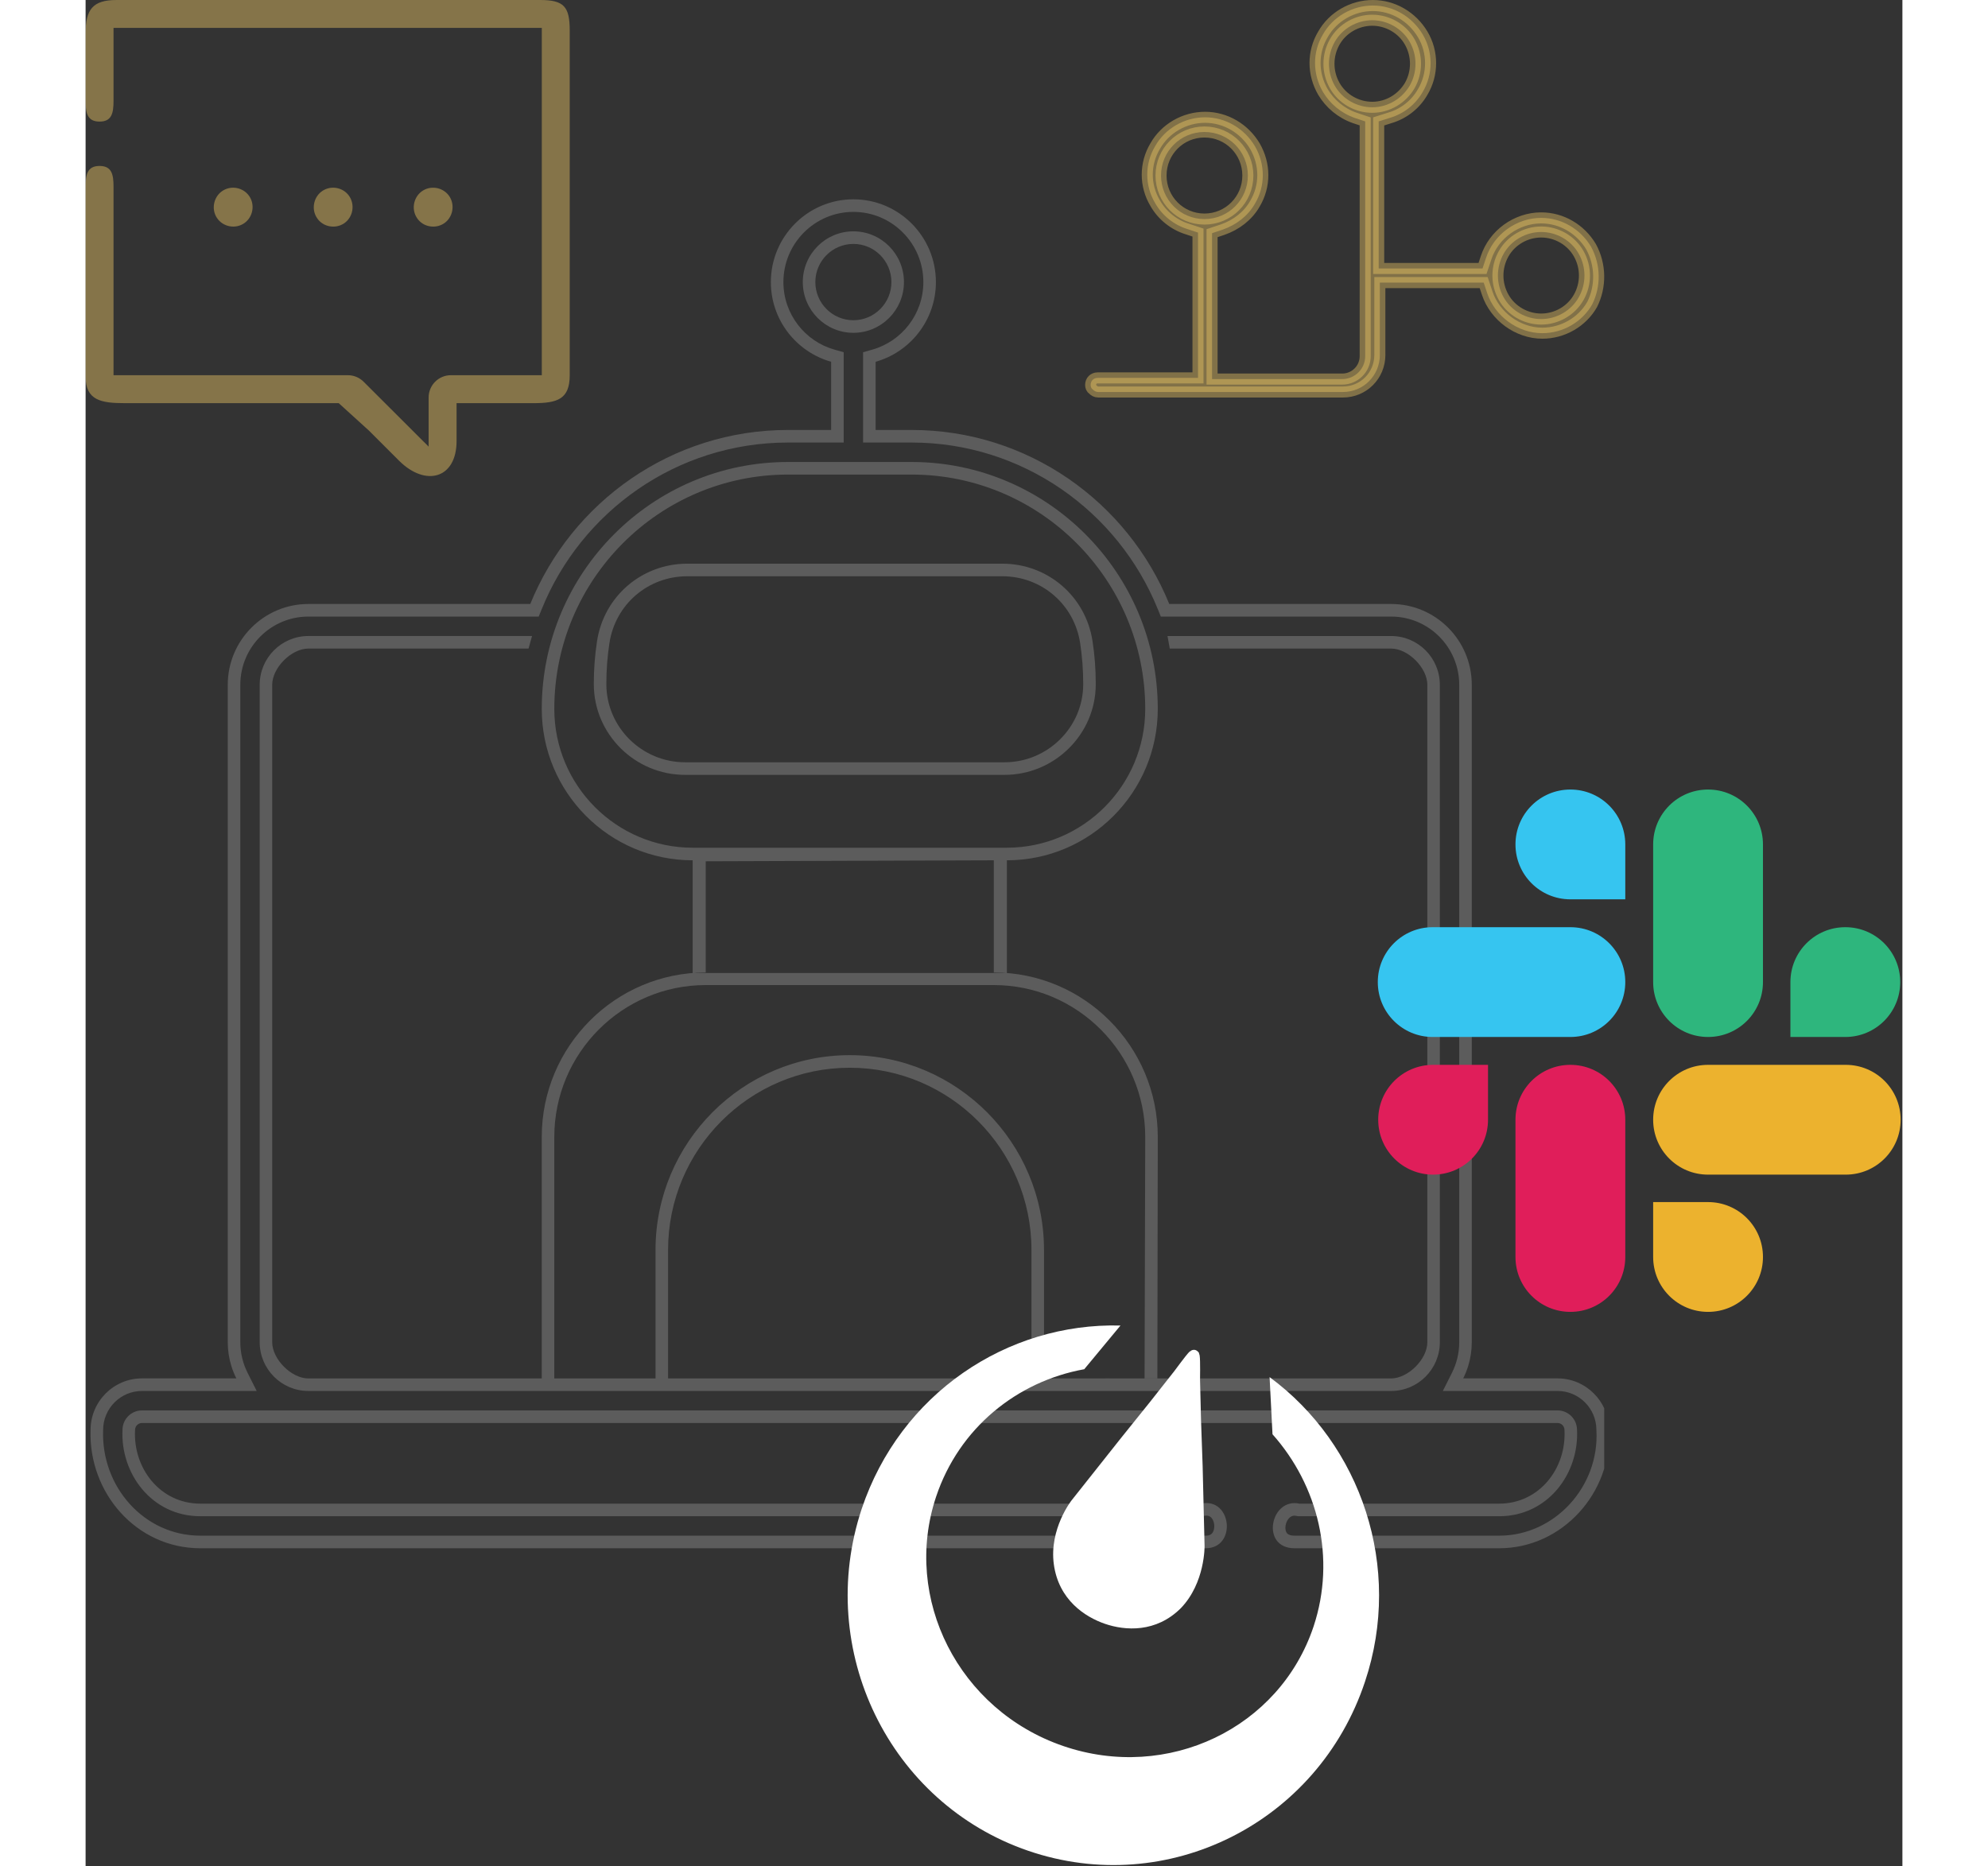 <svg width="360" viewBox="0 0 329 338" fill="none" xmlns="http://www.w3.org/2000/svg">
<rect x="0" y="0" width="329" height="338" fill="#333333" stroke="none"/>
<g clip-path="url(#clip0_441_339)">
<g class="left_part">
  <path d="M7.11 73.02H45.838L51.299 77.98L56.761 83.44C61.537 88.209 67.18 86.731 67.18 79.87V73.02H81.11C85.445 73.02 87.67 72.299 87.67 67.96V5.55C87.67 1.211 86.645 0 82.31 0H5.61C1.275 0 0 1.721 0 6.06V18.23C0 20.462 0.305 22.023 2.53 22.023C4.755 22.023 5.06 20.462 5.06 18.23V5.05H82.613V67.957H66.145C63.921 67.957 62.118 69.765 62.118 71.997V80.891L50.341 69.133C49.586 68.38 48.565 67.957 47.5 67.957H5.06V33.85C5.06 31.618 4.755 30.057 2.53 30.057C0.305 30.057 0 31.618 0 33.85V68.17C0 72.509 2.775 73.02 7.11 73.02Z" fill="#F6CE67" fill-opacity="0.42"/>
  <path d="M60.01 39.483C61.042 41.091 63.273 41.509 64.856 40.492C66.506 39.432 66.956 37.126 65.846 35.512C64.817 34.016 62.749 33.554 61.18 34.459C59.442 35.46 58.885 37.81 60.01 39.483Z" fill="#F6CE67" fill-opacity="0.42"/>
  <path d="M41.902 39.481C42.941 41.099 45.213 41.521 46.793 40.463C48.446 39.356 48.843 37.027 47.674 35.425C46.584 33.932 44.468 33.551 42.922 34.55C41.299 35.598 40.818 37.869 41.902 39.481Z" fill="#F6CE67" fill-opacity="0.42"/>
  <path d="M23.793 39.48C24.886 41.122 27.178 41.539 28.777 40.392C30.317 39.287 30.71 37.074 29.628 35.51C28.542 33.942 26.356 33.523 24.771 34.58C23.183 35.639 22.717 37.885 23.793 39.48Z" fill="#F6CE67" fill-opacity="0.42"/>
</g>
<path fill-rule="evenodd" clip-rule="evenodd" d="M245.779 251.931L247.437 248.626C248.273 246.958 248.747 245.081 248.747 243.091V124.035C248.747 117.221 243.218 111.674 236.426 111.674H194.709L194.132 110.254C186.965 92.612 169.686 80.153 149.57 80.153H140.79V63.794L142.449 63.328C147.786 61.827 151.706 56.904 151.706 51.089C151.706 44.082 146.02 38.378 139.035 38.378C132.05 38.378 126.365 44.082 126.365 51.089C126.365 56.904 130.284 61.827 135.621 63.328L137.28 63.794V80.153H127.192C107.076 80.153 89.797 92.612 82.63 110.254L82.053 111.674H40.337C33.545 111.674 28.016 117.221 28.016 124.035V243.091C28.016 245.081 28.489 246.958 29.326 248.626L30.984 251.931H10.213C6.334 251.931 3.175 255.1 3.175 258.991V259.032L3.174 259.072C2.814 269.245 10.578 278.139 20.78 278.139H202.832C203.561 278.139 203.876 277.878 204.054 277.636C204.286 277.318 204.444 276.786 204.379 276.158C204.315 275.53 204.055 275.05 203.769 274.796C203.554 274.604 203.191 274.408 202.452 274.567L202.216 274.618H20.78C11.965 274.618 6.271 266.875 6.686 258.915C6.726 256.995 8.292 255.452 10.213 255.452H266.549C268.47 255.452 270.036 256.995 270.076 258.915C270.492 266.876 264.797 274.618 255.982 274.618H219.542L219.304 274.566C218.728 274.441 218.352 274.59 218.053 274.849C217.697 275.157 217.396 275.692 217.298 276.311C217.2 276.934 217.339 277.396 217.521 277.644C217.649 277.818 217.972 278.139 218.934 278.139H255.982C266.072 278.139 274.132 269.204 273.591 259.114L273.587 259.052V258.991C273.587 255.1 270.428 251.931 266.549 251.931H245.779ZM267.805 258.991C267.805 258.297 267.241 257.732 266.549 257.732H10.213C9.521 257.732 8.958 258.297 8.958 258.991C8.575 265.906 13.483 272.338 20.78 272.338H201.975C207.592 271.129 208.513 280.419 202.832 280.419H20.78C9.161 280.419 0.502 270.319 0.902 258.991C0.902 253.841 5.079 249.651 10.213 249.651H27.296C26.93 248.923 26.624 248.161 26.382 247.371C25.967 246.017 25.743 244.58 25.743 243.091V124.035C25.743 115.962 32.29 109.394 40.337 109.394H80.525C88.028 90.925 106.118 77.873 127.192 77.873H135.007V65.523C128.718 63.754 124.092 57.956 124.092 51.089C124.092 42.823 130.795 36.098 139.035 36.098C147.275 36.098 153.979 42.823 153.979 51.089C153.979 57.956 149.352 63.754 143.063 65.523V77.873H149.57C170.644 77.873 188.734 90.925 196.237 109.394H236.426C244.473 109.394 251.019 115.962 251.019 124.035V243.091C251.019 244.58 250.795 246.017 250.381 247.371C250.139 248.161 249.832 248.923 249.467 249.651H266.549C271.683 249.651 275.86 253.841 275.86 258.991C276.468 270.321 267.44 280.419 255.982 280.419H218.934C212.675 280.419 214.562 271.205 219.785 272.338H255.982C263.279 272.338 268.187 265.907 267.805 258.991ZM105.479 249.662H82.604V205.924C82.604 189.497 95.922 176.135 112.297 176.135H164.466C180.84 176.135 194.159 189.496 194.159 205.924L194.084 249.647L171.284 249.662V226.396C171.284 208.197 156.522 193.388 138.381 193.388C120.24 193.388 105.479 208.197 105.479 226.396V249.662ZM166.833 176.229L109.931 176.229V155.818H166.833V176.229ZM80.843 115.195L80.214 117.468L40.337 117.468C37.259 117.468 33.792 120.956 33.792 124.034V243.091C33.792 246.174 37.269 249.662 40.337 249.662H236.428C239.496 249.639 242.974 246.174 242.974 243.096V124.034C242.974 120.956 239.496 117.468 236.428 117.468H196.328L195.919 115.196H236.426C241.286 115.196 245.237 119.159 245.237 124.035V243.092C245.237 247.967 241.286 251.931 236.426 251.931H40.337C35.476 251.931 31.526 247.967 31.526 243.092V124.035C31.526 119.159 35.476 115.195 40.337 115.195H80.843ZM129.874 51.09C129.874 46.021 133.982 41.9 139.035 41.9C144.088 41.9 148.195 46.021 148.195 51.09C148.195 56.159 144.088 60.28 139.035 60.28C133.982 60.28 129.874 56.159 129.874 51.09ZM127.192 83.674H149.57C174.158 83.674 194.158 103.738 194.158 128.405C194.158 143.523 181.902 155.818 166.833 155.818H164.466H112.297H109.931C94.861 155.818 82.605 143.522 82.605 128.405C82.604 103.738 102.604 83.674 127.192 83.674ZM139.035 44.18C135.237 44.18 132.147 47.28 132.147 51.09C132.147 54.9 135.237 58 139.035 58C142.833 58 145.923 54.9 145.923 51.09C145.923 47.28 142.833 44.18 139.035 44.18ZM103.206 226.396C103.206 206.938 118.985 191.108 138.381 191.108C157.777 191.108 173.556 206.938 173.557 226.396V249.66L191.767 249.648L191.886 205.924C191.886 190.755 179.585 178.415 164.466 178.415H112.297C97.177 178.415 84.877 190.756 84.877 205.924V249.662H103.206V226.396ZM164.466 176.135V155.818L112.297 155.996V176.135H164.466ZM149.57 85.954H127.192C103.859 85.954 84.877 104.997 84.878 128.405C84.878 142.263 96.116 153.538 109.931 153.538H166.833C180.647 153.538 191.886 142.263 191.886 128.405C191.886 104.997 172.903 85.954 149.57 85.954Z" fill="white" fill-opacity="0.2"/>
<path fill-rule="evenodd" clip-rule="evenodd" d="M180.654 123.994L180.654 123.991L180.656 123.823V123.817C180.655 121.356 180.467 118.883 180.097 116.466L182.343 116.12C182.732 118.654 182.928 121.246 182.928 123.823L182.927 124.004C182.888 133 175.469 140.343 166.392 140.343H108.566C99.489 140.343 92.07 133.001 92.031 123.975L92.03 123.823C92.03 121.246 92.227 118.654 92.615 116.12C93.861 107.992 100.733 102.092 108.957 102.092H166.002C174.226 102.092 181.098 107.992 182.343 116.12L180.097 116.466C179.023 109.456 173.109 104.372 166.002 104.372H108.957C101.85 104.372 95.936 109.456 94.861 116.467C94.491 118.883 94.303 121.358 94.303 123.819L94.303 123.823L94.303 123.965C94.337 131.716 100.721 138.063 108.566 138.063H166.392C174.24 138.063 180.621 131.713 180.654 123.994Z" fill="white" fill-opacity="0.2"/>
<path class="right_part" opacity="0.4" d="M272.618 44.683C270.705 41.487 267.306 39.463 263.588 39.463C259.126 39.463 254.983 42.446 253.602 46.708L252.964 48.626H234.161V21.989L236.179 21.35C238.729 20.604 240.854 18.899 242.129 16.662C244.041 13.466 244.041 9.417 242.129 6.221C240.216 3.024 236.817 1 233.099 1C229.38 1 225.875 3.024 224.069 6.221C222.157 9.417 222.157 13.359 224.069 16.662C225.344 18.793 227.362 20.498 229.805 21.35L231.718 21.989V64.501C231.718 66.845 229.805 68.656 227.574 68.656H203.99V42.233L205.903 41.594C208.346 40.741 210.471 39.143 211.746 36.906C213.658 33.709 213.658 29.767 211.746 26.464C209.833 23.268 206.434 21.244 202.716 21.244C198.997 21.244 195.492 23.268 193.686 26.464C191.774 29.661 191.774 33.603 193.686 36.799C194.961 39.036 197.085 40.741 199.529 41.487L201.441 42.126V68.443H183.275C182.531 68.443 182 68.976 182 69.722C182 70.041 182.106 70.361 182.425 70.574C182.637 70.787 182.956 71 183.381 71H227.681C231.399 71 234.373 68.017 234.373 64.288V51.183H253.177L253.814 53.1C255.195 57.256 259.338 60.346 263.8 60.346C267.518 60.346 271.024 58.321 272.83 55.125C274.424 51.928 274.424 47.986 272.618 44.683ZM194.748 31.791C194.748 27.423 198.254 23.907 202.609 23.907C206.965 23.907 210.471 27.423 210.471 31.791C210.471 36.16 206.965 39.676 202.609 39.676C198.254 39.676 194.748 36.16 194.748 31.791ZM232.992 19.432C230.23 19.432 227.574 17.941 226.193 15.49C224.812 13.04 224.812 10.056 226.193 7.606C227.574 5.155 230.23 3.664 232.992 3.664C235.754 3.664 238.41 5.155 239.791 7.606C241.172 10.056 241.172 13.04 239.791 15.49C238.41 17.834 235.861 19.432 232.992 19.432ZM270.387 53.846C269.006 56.297 266.35 57.788 263.588 57.788C260.826 57.788 258.17 56.297 256.789 53.846C255.408 51.396 255.408 48.413 256.789 45.962C258.17 43.511 260.826 42.02 263.588 42.02C266.35 42.02 269.006 43.511 270.387 45.962C271.768 48.413 271.768 51.396 270.387 53.846Z" fill="#F6CE67" stroke="#F6CE67" stroke-width="2" stroke-miterlimit="10"/>
</g>
<path fill-rule="evenodd" clip-rule="evenodd" d="M214.406 249.42L214.933 259.773C223.192 269.054 226.472 282.203 222.372 294.579C216.221 313.023 195.954 322.721 177.035 316.236C158.115 309.751 147.865 289.522 154.015 271.077C158.174 258.642 168.659 250.194 180.842 247.992L187.403 240.079C166.843 239.543 147.513 252.454 140.543 273.279C132.049 298.863 145.522 326.589 170.709 335.216C195.896 343.843 223.192 330.159 231.685 304.575C238.597 283.869 230.982 261.617 214.406 249.42V249.42Z" fill="white"/>
<path fill-rule="evenodd" clip-rule="evenodd" d="M202.632 280.002L202.281 265.484L201.988 257.155L201.812 249.896C201.812 249.896 201.871 246.386 201.754 245.612C201.754 245.434 201.695 245.315 201.636 245.196V245.077C201.519 244.839 201.285 244.66 201.051 244.541C200.758 244.422 200.465 244.482 200.231 244.601C200.231 244.601 200.172 244.601 200.172 244.66C200.055 244.72 199.938 244.779 199.821 244.898C199.235 245.493 197.185 248.29 197.185 248.29L192.733 253.942L187.52 260.427L178.558 271.732C178.558 271.732 174.458 276.908 175.336 283.334C176.215 289.76 180.96 292.853 184.591 294.103C188.223 295.352 193.846 295.769 198.356 291.247C202.749 286.666 202.632 280.002 202.632 280.002V280.002Z" fill="white"/>
<path d="M253.961 202.806C253.961 208.304 249.517 212.748 244.018 212.748C238.52 212.748 234.076 208.304 234.076 202.806C234.076 197.307 238.52 192.863 244.018 192.863H253.961V202.806ZM258.932 202.806C258.932 197.307 263.376 192.863 268.875 192.863C274.373 192.863 278.817 197.307 278.817 202.806V227.662C278.817 233.161 274.373 237.605 268.875 237.605C263.376 237.605 258.932 233.161 258.932 227.662V202.806Z" fill="#E01E5A"/>
<path d="M268.874 162.885C263.376 162.885 258.932 158.441 258.932 152.943C258.932 147.444 263.376 143 268.874 143C274.373 143 278.817 147.444 278.817 152.943V162.885H268.874ZM268.874 167.932C274.373 167.932 278.817 172.376 278.817 177.874C278.817 183.373 274.373 187.817 268.874 187.817H243.943C238.444 187.817 234 183.373 234 177.874C234 172.376 238.444 167.932 243.943 167.932H268.874Z" fill="#36C5F0"/>
<path d="M308.72 177.874C308.72 172.376 313.164 167.932 318.662 167.932C324.161 167.932 328.605 172.376 328.605 177.874C328.605 183.373 324.161 187.817 318.662 187.817H308.72V177.874ZM303.749 177.874C303.749 183.373 299.305 187.817 293.806 187.817C288.308 187.817 283.864 183.373 283.864 177.874V152.943C283.864 147.444 288.308 143 293.806 143C299.305 143 303.749 147.444 303.749 152.943V177.874V177.874Z" fill="#2EB67D"/>
<path d="M293.806 217.72C299.305 217.72 303.749 222.164 303.749 227.662C303.749 233.161 299.305 237.605 293.806 237.605C288.308 237.605 283.864 233.161 283.864 227.662V217.72H293.806ZM293.806 212.748C288.308 212.748 283.864 208.304 283.864 202.806C283.864 197.307 288.308 192.863 293.806 192.863H318.738C324.236 192.863 328.68 197.307 328.68 202.806C328.68 208.304 324.236 212.748 318.738 212.748H293.806Z" fill="#ECB22E"/>
<defs>
<clipPath id="clip0_441_339">
<rect width="275" height="285" fill="white"/>
</clipPath>
</defs>
</svg>
